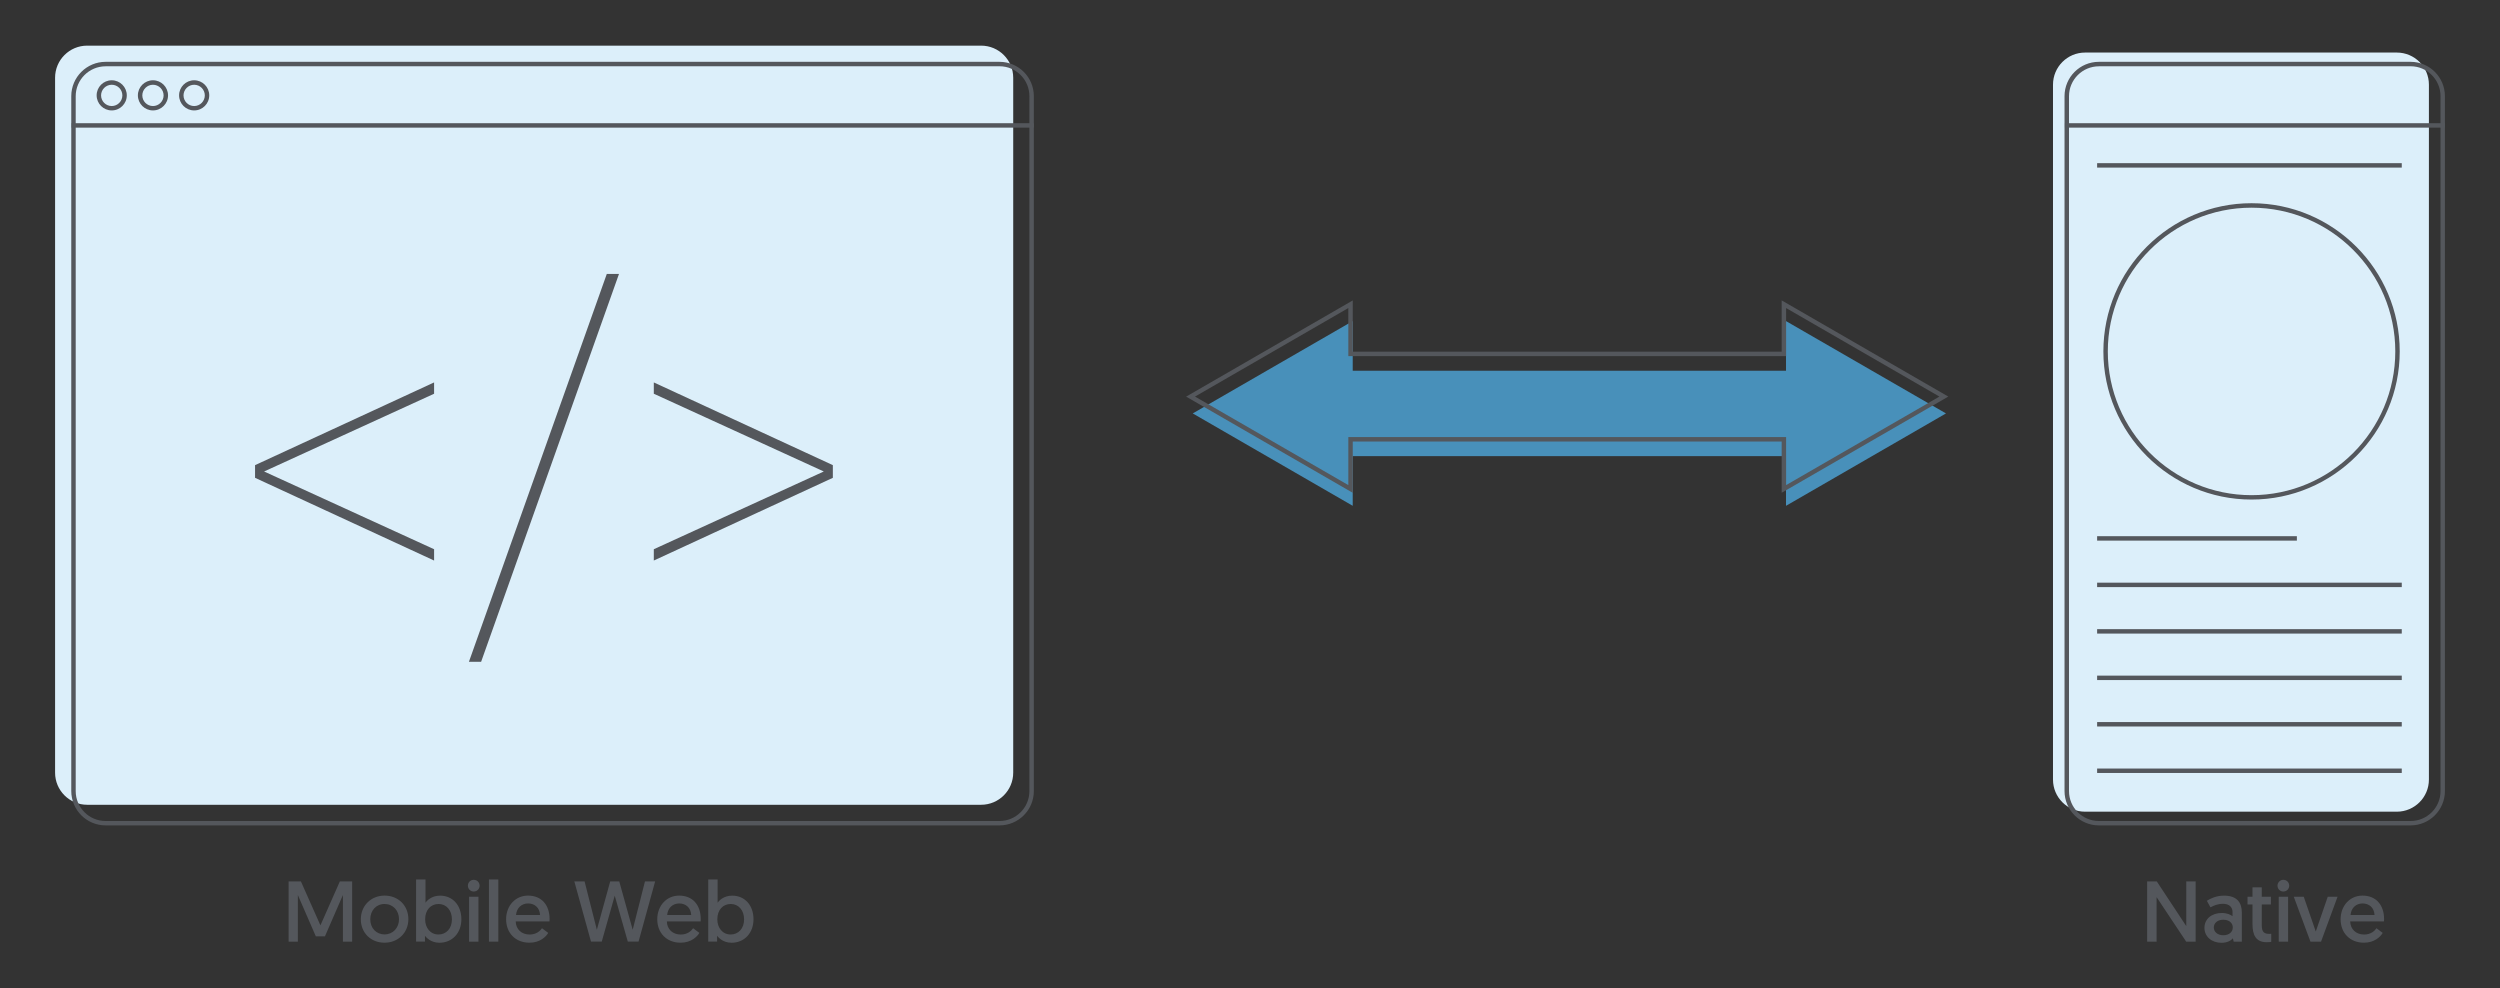 <?xml version="1.0" encoding="utf-8"?>
<!-- Generator: Adobe Illustrator 24.0.3, SVG Export Plug-In . SVG Version: 6.00 Build 0)  -->
<svg version="1.1" xmlns="http://www.w3.org/2000/svg" xmlns:xlink="http://www.w3.org/1999/xlink" x="0px" y="0px"
	 viewBox="0 0 563.7 222.87" style="enable-background:new 0 0 563.7 222.87;" xml:space="preserve">
<rect x="0" y="0" width="563.7" height="222.87" fill="#333333" stroke="none"/>
<style type="text/css">
	.st0{fill:#4890BA;}
	.st1{fill:#DCEFFA;}
	.st2{fill:#54575C;}
	.st3{fill:#61A575;}
	.st4{fill:none;stroke:#54575C;stroke-linejoin:round;stroke-miterlimit:10;}
	.st5{fill:#FFFFFF;}
	.st6{fill:none;stroke:#54575C;stroke-miterlimit:10;}
</style>
<g id="Layer_1">
</g>
<g id="Layer_2">
</g>
<g id="Layer_3">
	<g>
		<g>
			<path class="st1" d="M540.43,183.02h-70.28c-4,0-7.24-3.24-7.24-7.24V19.09c0-4,3.24-7.24,7.24-7.24h70.28
				c4,0,7.24,3.24,7.24,7.24v156.69C547.67,179.78,544.42,183.02,540.43,183.02z"/>
		</g>
		<g>
			<path class="st1" d="M221.22,181.46H19.66c-4,0-7.24-3.24-7.24-7.24V17.53c0-4,3.24-7.24,7.24-7.24h201.56
				c4,0,7.24,3.24,7.24,7.24v156.69C228.46,178.22,225.22,181.46,221.22,181.46z"/>
		</g>
		<g>
			<g>
				<path class="st2" d="M225.37,186.11H23.81c-4.27,0-7.74-3.47-7.74-7.74V21.68c0-4.27,3.47-7.74,7.74-7.74h201.56
					c4.27,0,7.74,3.47,7.74,7.74v156.69C233.11,182.64,229.64,186.11,225.37,186.11z M23.81,14.95c-3.71,0-6.74,3.02-6.74,6.74
					v156.69c0,3.71,3.02,6.74,6.74,6.74h201.56c3.71,0,6.74-3.02,6.74-6.74V21.68c0-3.71-3.02-6.74-6.74-6.74H23.81z"/>
			</g>
			<g>
				<rect x="16.15" y="27.78" class="st2" width="216.93" height="1"/>
			</g>
			<g>
				<path class="st2" d="M25.19,24.9c-1.87,0-3.4-1.52-3.4-3.4c0-1.87,1.52-3.4,3.4-3.4c1.87,0,3.4,1.52,3.4,3.4
					C28.59,23.38,27.07,24.9,25.19,24.9z M25.19,19.11c-1.32,0-2.4,1.08-2.4,2.4s1.08,2.4,2.4,2.4s2.4-1.08,2.4-2.4
					S26.52,19.11,25.19,19.11z"/>
			</g>
			<g>
				<path class="st2" d="M34.49,24.9c-1.87,0-3.4-1.52-3.4-3.4c0-1.87,1.52-3.4,3.4-3.4c1.87,0,3.4,1.52,3.4,3.4
					C37.89,23.38,36.36,24.9,34.49,24.9z M34.49,19.11c-1.32,0-2.4,1.08-2.4,2.4s1.08,2.4,2.4,2.4s2.4-1.08,2.4-2.4
					S35.81,19.11,34.49,19.11z"/>
			</g>
			<g>
				<path class="st2" d="M43.78,24.9c-1.87,0-3.4-1.52-3.4-3.4c0-1.87,1.52-3.4,3.4-3.4c1.87,0,3.4,1.52,3.4,3.4
					C47.18,23.38,45.66,24.9,43.78,24.9z M43.78,19.11c-1.32,0-2.4,1.08-2.4,2.4s1.08,2.4,2.4,2.4s2.4-1.08,2.4-2.4
					S45.11,19.11,43.78,19.11z"/>
			</g>
		</g>
		<g>
			<g>
				<path class="st2" d="M543.54,186.11h-70.29c-4.27,0-7.74-3.47-7.74-7.74V21.68c0-4.27,3.47-7.74,7.74-7.74h70.29
					c4.27,0,7.74,3.47,7.74,7.74v156.69C551.28,182.64,547.81,186.11,543.54,186.11z M473.26,14.95c-3.71,0-6.74,3.02-6.74,6.74
					v156.69c0,3.71,3.02,6.74,6.74,6.74h70.29c3.71,0,6.74-3.02,6.74-6.74V21.68c0-3.71-3.02-6.74-6.74-6.74H473.26z"/>
			</g>
			<g>
				<rect x="465.6" y="27.78" class="st2" width="85.66" height="1"/>
			</g>
			<g>
				<g>
					<rect x="472.86" y="120.9" class="st2" width="45.04" height="1"/>
				</g>
				<g>
					<rect x="472.86" y="131.38" class="st2" width="68.69" height="1"/>
				</g>
				<g>
					<rect x="472.86" y="36.79" class="st2" width="68.69" height="1"/>
				</g>
				<g>
					<rect x="472.86" y="141.86" class="st2" width="68.69" height="1"/>
				</g>
				<g>
					<rect x="472.86" y="152.34" class="st2" width="68.69" height="1"/>
				</g>
				<g>
					<rect x="472.86" y="162.81" class="st2" width="68.69" height="1"/>
				</g>
				<g>
					<rect x="472.86" y="173.29" class="st2" width="68.69" height="1"/>
				</g>
			</g>
			<g>
				<path class="st2" d="M507.68,112.64c-18.42,0-33.41-14.99-33.41-33.41s14.99-33.41,33.41-33.41s33.41,14.99,33.41,33.41
					S526.1,112.64,507.68,112.64z M507.68,46.83c-17.87,0-32.41,14.54-32.41,32.41s14.54,32.41,32.41,32.41s32.41-14.54,32.41-32.41
					S525.55,46.83,507.68,46.83z"/>
			</g>
		</g>
		<g>
			<g>
				<path class="st2" d="M57.51,104.88l40.37-18.65v2.55l-38.33,17.53l38.33,17.53v2.55l-40.37-18.65V104.88z"/>
			</g>
			<g>
				<path class="st2" d="M136.82,61.77h2.75l-31.09,87.46h-2.75L136.82,61.77z"/>
			</g>
			<g>
				<path class="st2" d="M187.79,107.74l-40.37,18.65v-2.55l38.33-17.53l-38.33-17.53v-2.55l40.37,18.65V107.74z"/>
			</g>
		</g>
		<g>
			<polygon class="st0" points="438.78,93.22 402.71,72.4 402.71,83.59 305.01,83.59 305.01,72.4 268.94,93.22 305.01,114.05 
				305.01,102.85 402.71,102.85 402.71,114.05 			"/>
		</g>
		<g>
			<path class="st2" d="M401.73,111.11V99.55h-96.71v11.57l-37.57-21.69l37.57-21.69V79.3h96.71V67.73l37.57,21.69L401.73,111.11z
				 M304.02,98.55h98.71v10.83l34.57-19.96l-34.57-19.96V80.3h-98.71V69.46l-34.57,19.96l34.57,19.96V98.55z"/>
		</g>
		<g>
			<path class="st2" d="M72.25,208.65l4.38-9.91h2.77v13.58h-2.08v-10.51l-4.05,9.31h-2.06l-4.05-9.31v10.51h-2.08v-13.58h2.77
				L72.25,208.65z"/>
			<path class="st2" d="M86.71,201.94c3.12,0,5.37,2.27,5.37,5.31s-2.29,5.31-5.37,5.31c-3.1,0-5.35-2.23-5.35-5.29
				C81.36,204.21,83.67,201.94,86.71,201.94z M86.71,210.69c1.88,0,3.26-1.46,3.26-3.43c0-1.98-1.38-3.43-3.26-3.43
				c-1.9,0-3.22,1.47-3.22,3.45C83.49,209.27,84.83,210.69,86.71,210.69z"/>
			<path class="st2" d="M93.83,198.3h2.11v5.26c0.27-0.45,1.36-1.61,3.28-1.61c2.89,0,4.81,2.21,4.81,5.33
				c0,3.1-2.06,5.29-4.95,5.29c-1.96,0-2.99-1.22-3.26-1.57v1.32h-2V198.3z M98.87,210.71c1.73,0,3.03-1.34,3.03-3.41
				c0-2.04-1.24-3.47-3.01-3.47c-1.69,0-3.03,1.26-3.03,3.47C95.86,209.16,97.01,210.71,98.87,210.71z"/>
			<path class="st2" d="M106.82,198.38c0.74,0,1.32,0.58,1.32,1.32c0,0.74-0.58,1.32-1.32,1.32c-0.74,0-1.32-0.58-1.32-1.32
				C105.5,198.96,106.08,198.38,106.82,198.38z M105.77,202.2h2.11v10.12h-2.11V202.2z"/>
			<path class="st2" d="M110.25,198.3h2.11v14.02h-2.11V198.3z"/>
			<path class="st2" d="M119.05,201.94c3.06,0,4.87,2.11,4.87,5.29c0,0.17,0,0.35-0.02,0.52h-7.62c0.04,1.8,1.34,2.97,3.14,2.97
				c1.53,0,2.4-0.85,2.79-1.42l1.4,1.05c-0.48,0.83-1.82,2.21-4.23,2.21c-3.16,0-5.26-2.21-5.26-5.28
				C114.12,204.15,116.28,201.94,119.05,201.94z M121.77,206.31c-0.08-1.67-1.24-2.6-2.7-2.6s-2.58,1.01-2.72,2.6H121.77z"/>
			<path class="st2" d="M138.61,201.96l-2.93,10.36h-2.42l-3.76-13.58h2.31l2.77,10.9l3.01-10.9h2.04l3.03,10.9l2.77-10.9h2.29
				l-3.74,13.58h-2.42L138.61,201.96z"/>
			<path class="st2" d="M153.13,201.94c3.06,0,4.87,2.11,4.87,5.29c0,0.17,0,0.35-0.02,0.52h-7.62c0.04,1.8,1.34,2.97,3.14,2.97
				c1.53,0,2.4-0.85,2.79-1.42l1.4,1.05c-0.48,0.83-1.82,2.21-4.23,2.21c-3.16,0-5.26-2.21-5.26-5.28
				C148.21,204.15,150.36,201.94,153.13,201.94z M155.85,206.31c-0.08-1.67-1.24-2.6-2.7-2.6s-2.58,1.01-2.72,2.6H155.85z"/>
			<path class="st2" d="M159.7,198.3h2.11v5.26c0.27-0.45,1.36-1.61,3.28-1.61c2.89,0,4.81,2.21,4.81,5.33
				c0,3.1-2.06,5.29-4.95,5.29c-1.96,0-2.99-1.22-3.26-1.57v1.32h-2V198.3z M164.75,210.71c1.73,0,3.03-1.34,3.03-3.41
				c0-2.04-1.24-3.47-3.01-3.47c-1.69,0-3.03,1.26-3.03,3.47C161.74,209.16,162.89,210.71,164.75,210.71z"/>
		</g>
		<g>
			<path class="st2" d="M484.14,198.74h2.17l6.65,10.08v-10.08h2.11v13.58h-2.13l-6.67-10.03v10.03h-2.13V198.74z"/>
			<path class="st2" d="M500.97,205.86c1.16,0,2.04,0.39,2.42,0.74v-0.95c0-1.16-0.81-1.86-2.15-1.86c-1.12,0-2.09,0.39-2.83,0.79
				l-0.81-1.47c0.81-0.52,2.17-1.16,3.86-1.16c3.01,0,4.03,1.63,4.03,3.84v6.54h-1.84l-0.17-0.76c-0.52,0.58-1.34,1.01-2.6,1.01
				c-2.13,0-3.82-1.34-3.82-3.37C497.06,207.24,498.65,205.86,500.97,205.86z M501.32,210.88c1.24,0,2.13-0.7,2.13-1.75
				c0-1.07-0.87-1.75-2.15-1.75s-2.13,0.74-2.13,1.75S500.04,210.88,501.32,210.88z"/>
			<path class="st2" d="M507.89,200.08h2.09v2.11h2.06v1.75h-2.06v4.71c0,1.57,0.6,1.92,1.73,1.92c0.17,0,0.41-0.02,0.41-0.02v1.82
				c0,0-0.37,0.08-1.03,0.08c-2.46,0-3.2-1.65-3.2-4.13v-4.38h-1.12v-1.75h1.12V200.08z"/>
			<path class="st2" d="M514.85,198.38c0.74,0,1.32,0.58,1.32,1.32c0,0.74-0.58,1.32-1.32,1.32c-0.74,0-1.32-0.58-1.32-1.32
				C513.54,198.96,514.12,198.38,514.85,198.38z M513.81,202.2h2.11v10.12h-2.11V202.2z"/>
			<path class="st2" d="M520.96,212.32l-3.76-10.12h2.25l2.71,7.84l2.7-7.84h2.21l-3.72,10.12H520.96z"/>
			<path class="st2" d="M532.69,201.94c3.06,0,4.87,2.11,4.87,5.29c0,0.17,0,0.35-0.02,0.52h-7.62c0.04,1.8,1.34,2.97,3.14,2.97
				c1.53,0,2.41-0.85,2.79-1.42l1.4,1.05c-0.48,0.83-1.82,2.21-4.23,2.21c-3.16,0-5.26-2.21-5.26-5.28
				C527.77,204.15,529.92,201.94,532.69,201.94z M535.41,206.31c-0.08-1.67-1.24-2.6-2.7-2.6c-1.46,0-2.58,1.01-2.71,2.6H535.41z"/>
		</g>
	</g>
</g>
</svg>
